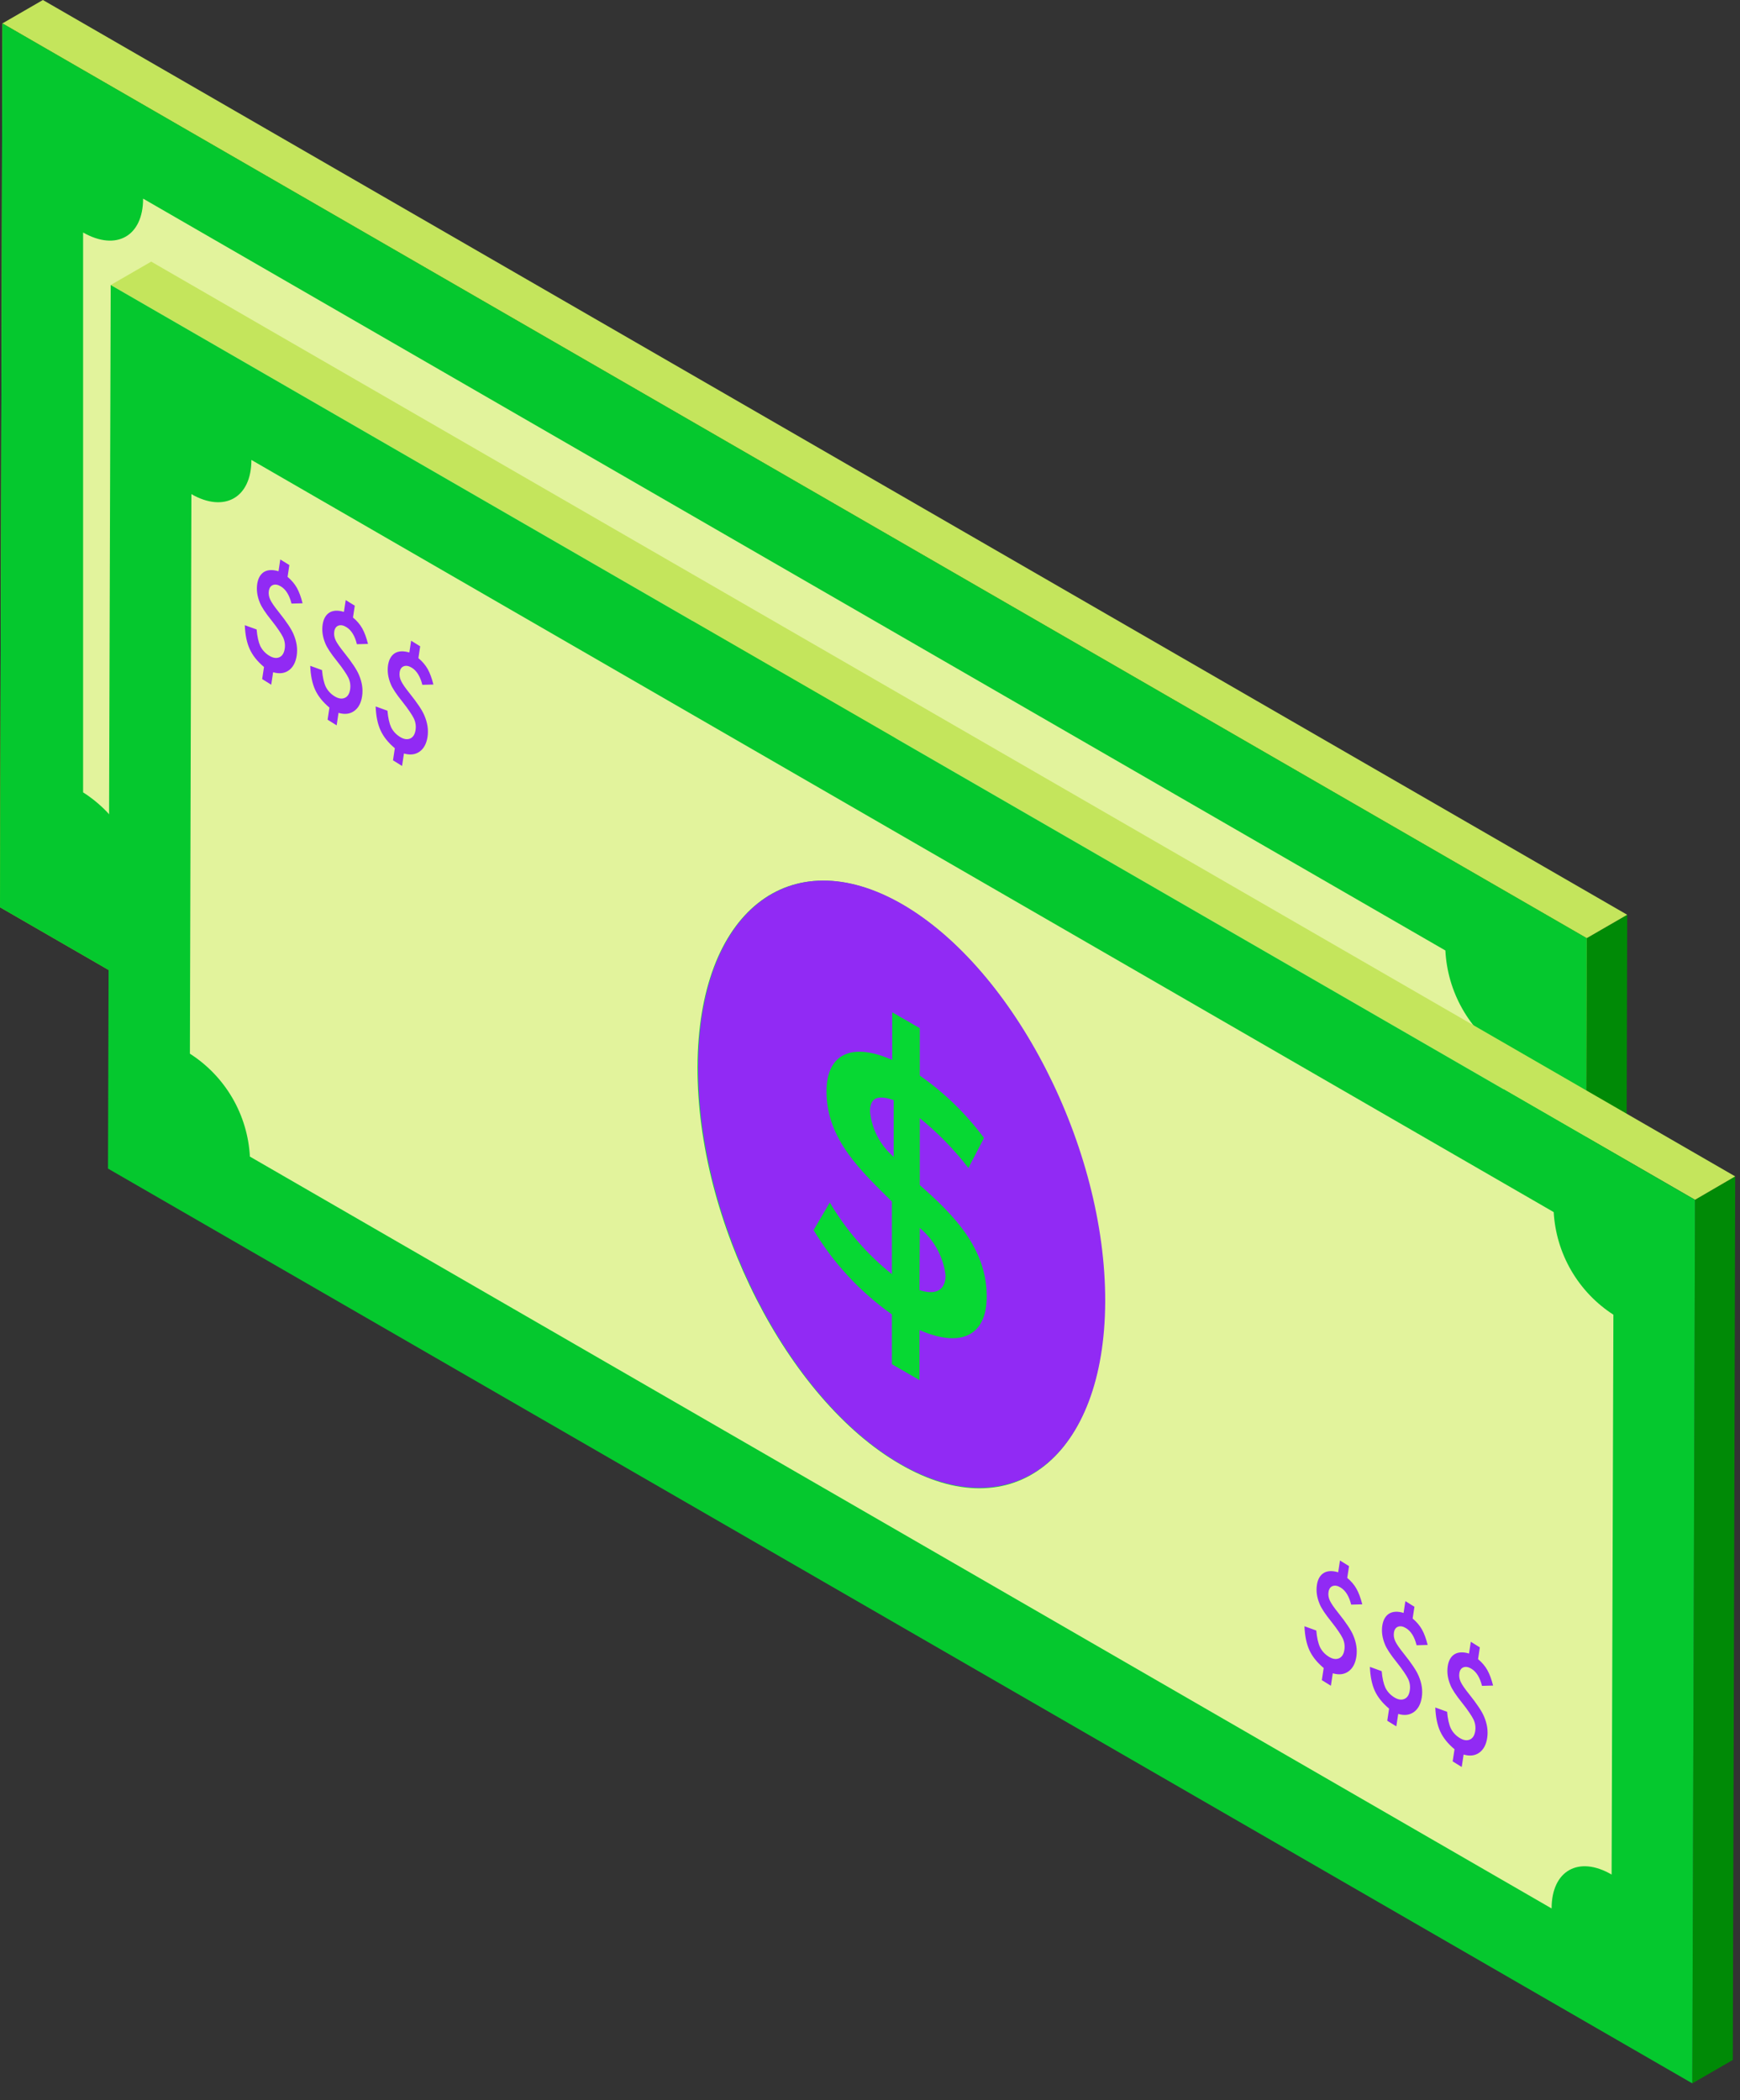<svg width="58" height="70" viewBox="0 0 58 70" fill="none" xmlns="http://www.w3.org/2000/svg">
<rect x="0" y="0" width="58" height="70" fill="#333333" stroke="none"/>
<path d="M52.89 31.27L52.81 60.73L54.16 59.94L54.24 30.49L52.89 31.27Z" fill="#008A06"/>
<path d="M1.43 0L0.08 0.78L52.89 31.27L54.24 30.49L1.43 0Z" fill="#C4E55C"/>
<path d="M52.89 31.27L52.81 60.73L0 30.24L0.08 0.78L52.89 31.27Z" fill="#95CC17"/>
<path d="M52.89 31.27L52.81 60.73L0 30.24L0.08 0.78L52.89 31.27Z" fill="#05C82E"/>
<path d="M41.9 46.47C41.23 46.08 40.9 46.47 40.9 47.58C40.839 48.014 40.9 48.456 41.076 48.858C41.253 49.259 41.538 49.602 41.9 49.85C42.56 50.23 42.9 49.85 42.9 48.73C42.959 48.298 42.896 47.858 42.72 47.459C42.543 47.06 42.26 46.718 41.9 46.47Z" fill="#E2F39B"/>
<path d="M48.179 31.68L4.77 6.62C4.77 7.87 3.88 8.38 2.77 7.75V26.41C3.35 26.78 3.835 27.284 4.183 27.878C4.53 28.473 4.732 29.142 4.77 29.83L48.12 54.9C48.12 53.64 49.01 53.13 50.12 53.76V35.11C49.552 34.728 49.081 34.22 48.744 33.624C48.407 33.029 48.214 32.363 48.179 31.68ZM26.419 40.08C22.669 37.92 19.649 31.99 19.66 26.84C19.669 21.69 22.72 19.26 26.47 21.43C30.22 23.6 33.249 29.52 33.23 34.67C33.209 39.82 30.169 42.25 26.419 40.08ZM39.26 48.91L38.59 48.53V44.66L37.819 44.22V43.53L39.26 44.37V48.91ZM41.889 50.45C41.34 50.11 40.893 49.627 40.597 49.053C40.301 48.479 40.167 47.835 40.209 47.19C40.209 45.71 40.819 45.24 41.9 45.86C42.449 46.202 42.895 46.687 43.191 47.263C43.487 47.839 43.621 48.484 43.58 49.13C43.569 50.6 42.999 51.07 41.889 50.45ZM45.8 52.71C45.247 52.371 44.798 51.887 44.502 51.31C44.206 50.733 44.073 50.087 44.12 49.44C44.12 47.97 44.719 47.49 45.809 48.12C46.359 48.459 46.805 48.943 47.099 49.517C47.393 50.092 47.525 50.736 47.48 51.38C47.48 52.86 46.88 53.33 45.8 52.71Z" fill="#E2F39C"/>
<path d="M45.81 48.72C45.14 48.34 44.81 48.72 44.81 49.84C44.749 50.273 44.81 50.713 44.987 51.113C45.164 51.512 45.449 51.854 45.81 52.1C46.47 52.48 46.81 52.1 46.81 50.99C46.868 50.556 46.805 50.115 46.629 49.714C46.453 49.314 46.169 48.97 45.81 48.72Z" fill="#E2F39B"/>
<path d="M25.34 28.33C25.4 28.918 25.687 29.46 26.14 29.84V28C25.65 27.76 25.34 27.88 25.34 28.33Z" fill="#9DD22E"/>
<path d="M26.47 21.43C22.72 19.26 19.68 21.69 19.66 26.84C19.64 31.99 22.66 37.92 26.42 40.08C30.18 42.24 33.22 39.82 33.23 34.67C33.24 29.52 30.22 23.59 26.47 21.43ZM29.28 34.51C29.28 35.84 28.38 36.2 27.04 35.61V37.31L26.12 36.78V35.09C25.061 34.348 24.174 33.386 23.52 32.27L24.05 31.35C24.59 32.268 25.296 33.078 26.13 33.74V31.33C25.08 30.33 23.95 29.27 23.96 27.67C23.96 26.38 24.82 26.02 26.15 26.61V25L27.07 25.54V27.11C27.887 27.685 28.606 28.387 29.2 29.19L28.69 30.19C28.219 29.57 27.672 29.012 27.06 28.53V30.75C28.13 31.73 29.3 32.86 29.28 34.51Z" fill="#9DD22D"/>
<path d="M27.05 34.26C27.59 34.45 27.91 34.26 27.91 33.78C27.841 33.158 27.533 32.588 27.05 32.19V34.26Z" fill="#9DD22E"/>
<path d="M27.06 30.73V28.51C27.671 28.992 28.219 29.55 28.69 30.17L29.2 29.17C28.605 28.367 27.886 27.665 27.07 27.09V25.56L26.15 25V26.59C24.82 26 24 26.38 24 27.67C24 29.27 25.12 30.37 26.17 31.33V33.74C25.335 33.078 24.63 32.268 24.09 31.35L23.56 32.27C24.213 33.386 25.1 34.348 26.16 35.09V36.78L27.08 37.31V35.61C28.42 36.2 29.32 35.84 29.32 34.51C29.3 32.86 28.13 31.73 27.06 30.73ZM26.14 29.84C25.686 29.46 25.399 28.918 25.34 28.33C25.34 27.88 25.65 27.76 26.14 27.95V29.84ZM27.05 34.26V32.19C27.532 32.588 27.841 33.158 27.91 33.78C27.91 34.29 27.59 34.45 27.05 34.26Z" fill="#494360"/>
<path d="M37.83 44.22L38.6 44.66L38.59 48.53L39.26 48.91L39.27 44.37L37.83 43.53V44.22Z" fill="#494360"/>
<path d="M41.9 45.86C40.82 45.24 40.22 45.71 40.21 47.19C40.168 47.835 40.302 48.479 40.598 49.053C40.894 49.627 41.34 50.11 41.89 50.45C42.97 51.07 43.57 50.6 43.58 49.13C43.621 48.484 43.487 47.839 43.191 47.263C42.896 46.687 42.449 46.202 41.9 45.86ZM41.9 49.86C41.538 49.612 41.252 49.269 41.076 48.868C40.899 48.467 40.838 48.024 40.9 47.59C40.9 46.43 41.23 46.09 41.9 46.48C42.259 46.727 42.543 47.07 42.719 47.469C42.896 47.868 42.958 48.308 42.9 48.74C42.89 49.88 42.55 50.23 41.89 49.85L41.9 49.86Z" fill="#494360"/>
<path d="M45.81 48.12C44.72 47.49 44.12 47.97 44.12 49.44C44.074 50.087 44.206 50.733 44.503 51.31C44.799 51.887 45.248 52.371 45.8 52.71C46.88 53.33 47.48 52.86 47.48 51.38C47.526 50.736 47.394 50.092 47.1 49.517C46.805 48.943 46.359 48.459 45.81 48.12ZM45.81 52.12C45.449 51.874 45.164 51.532 44.988 51.133C44.811 50.733 44.749 50.292 44.81 49.86C44.81 48.7 45.15 48.36 45.81 48.74C46.17 48.99 46.453 49.334 46.63 49.734C46.806 50.135 46.868 50.576 46.81 51.01C46.8 52.14 46.46 52.48 45.8 52.1L45.81 52.12Z" fill="#494360"/>
<path d="M56.5 39.99L56.41 69.44L57.76 68.66L57.84 39.21L56.5 39.99Z" fill="#008A06"/>
<path d="M5.04 8.72L3.69 9.5L56.5 39.99L57.84 39.21L5.04 8.72Z" fill="#C4E55C"/>
<path d="M56.5 39.99L56.41 69.44L3.6 38.95L3.69 9.5L56.5 39.99Z" fill="#05C82E"/>
<path d="M50 39.382L49.934 61L11 38.618L11.066 17L50 39.382Z" fill="#07D833"/>
<path d="M45.51 55.19C44.84 54.8 44.51 55.19 44.51 56.3C44.449 56.733 44.511 57.173 44.687 57.573C44.864 57.972 45.149 58.314 45.51 58.56C46.17 58.95 46.51 58.56 46.51 57.45C46.57 57.018 46.508 56.577 46.331 56.178C46.155 55.779 45.87 55.437 45.51 55.19Z" fill="#E2F39B"/>
<path d="M51.79 40.4L8.38 15.33C8.38 16.59 7.48 17.1 6.38 16.47L6.33 35.12C6.912 35.492 7.396 35.997 7.744 36.593C8.092 37.19 8.293 37.861 8.33 38.55L51.72 63.61C51.72 62.35 52.62 61.84 53.72 62.48L53.78 43.82C53.202 43.447 52.721 42.943 52.375 42.349C52.029 41.754 51.829 41.087 51.79 40.4ZM30 48.8C26.26 46.64 23.23 40.71 23.25 35.56C23.27 30.41 26.31 27.98 30.06 30.14C33.81 32.3 36.83 38.24 36.82 43.39C36.81 48.54 33.77 51 30 48.8Z" fill="#E2F39C"/>
<path d="M49.41 57.44C48.751 57.06 48.41 57.44 48.41 58.55C48.351 58.984 48.413 59.426 48.59 59.826C48.766 60.227 49.05 60.571 49.41 60.82C50.081 61.2 50.41 60.82 50.41 59.71C50.472 59.276 50.411 58.834 50.234 58.432C50.058 58.031 49.772 57.688 49.41 57.44Z" fill="#E2F39B"/>
<path d="M29 37.05C29.059 37.636 29.342 38.177 29.79 38.56V36.67C29.25 36.48 29 36.59 29 37.05Z" fill="#912AF4"/>
<path d="M30.08 30.14C26.33 27.98 23.28 30.4 23.27 35.56C23.26 40.72 26.27 46.64 30.02 48.8C33.77 50.96 36.82 48.54 36.84 43.39C36.86 38.24 33.82 32.31 30.08 30.14ZM32.89 43.22C32.89 44.56 31.98 44.92 30.65 44.33V46L29.73 45.47V43.81C28.674 43.065 27.785 42.108 27.12 41L27.66 40.08C28.2 40.995 28.901 41.805 29.73 42.47V40.05C28.73 39.05 27.55 37.99 27.55 36.38C27.55 35.1 28.42 34.74 29.74 35.33V33.74L30.66 34.27V35.85C31.482 36.422 32.204 37.125 32.8 37.93L32.28 38.93C31.806 38.315 31.263 37.758 30.66 37.27V39.5C31.73 40.44 32.9 41.58 32.89 43.22Z" fill="#912AF4"/>
<path d="M30.65 43C31.2 43.18 31.51 43 31.52 42.52C31.448 41.899 31.14 41.33 30.66 40.93L30.65 43Z" fill="#912AF4"/>
<path d="M9.645 18.834L9.586 19.228C9.717 19.337 9.82 19.459 9.895 19.591C9.969 19.724 10.033 19.896 10.086 20.108L9.717 20.118C9.648 19.841 9.532 19.651 9.369 19.55C9.268 19.487 9.178 19.47 9.101 19.498C9.024 19.526 8.977 19.593 8.961 19.697C8.947 19.792 8.962 19.888 9.007 19.984C9.05 20.079 9.146 20.218 9.294 20.402C9.422 20.562 9.527 20.703 9.608 20.825C9.689 20.946 9.748 21.051 9.785 21.14C9.89 21.384 9.925 21.621 9.89 21.853C9.855 22.08 9.766 22.245 9.623 22.346C9.48 22.446 9.308 22.466 9.104 22.406L9.041 22.822L8.739 22.634L8.8 22.231C8.581 22.048 8.423 21.851 8.326 21.639C8.228 21.428 8.173 21.161 8.16 20.838L8.554 20.981C8.575 21.217 8.616 21.401 8.677 21.535C8.743 21.666 8.841 21.773 8.971 21.853C9.097 21.932 9.21 21.95 9.31 21.908C9.408 21.866 9.468 21.771 9.491 21.622C9.511 21.49 9.492 21.362 9.434 21.238C9.404 21.177 9.358 21.101 9.295 21.009C9.233 20.916 9.153 20.808 9.054 20.683C8.848 20.428 8.718 20.23 8.662 20.089C8.573 19.874 8.544 19.665 8.574 19.461C8.589 19.365 8.616 19.283 8.655 19.217C8.694 19.15 8.743 19.099 8.803 19.062C8.864 19.026 8.935 19.005 9.016 19.002C9.097 18.998 9.186 19.011 9.284 19.04L9.343 18.647L9.645 18.834ZM11.826 20.188L11.766 20.582C11.898 20.692 12.001 20.813 12.075 20.945C12.15 21.078 12.213 21.25 12.267 21.462L11.897 21.472C11.829 21.195 11.713 21.006 11.549 20.904C11.448 20.841 11.359 20.824 11.282 20.852C11.204 20.88 11.158 20.947 11.142 21.051C11.128 21.146 11.143 21.242 11.187 21.338C11.231 21.433 11.327 21.572 11.475 21.756C11.603 21.916 11.707 22.057 11.788 22.179C11.869 22.3 11.928 22.405 11.965 22.494C12.07 22.738 12.105 22.975 12.07 23.207C12.036 23.434 11.947 23.599 11.803 23.7C11.661 23.8 11.488 23.82 11.284 23.76L11.222 24.176L10.92 23.988L10.981 23.585C10.762 23.402 10.604 23.205 10.506 22.993C10.409 22.782 10.353 22.515 10.341 22.192L10.734 22.335C10.755 22.571 10.796 22.755 10.858 22.889C10.924 23.02 11.021 23.127 11.151 23.207C11.278 23.286 11.391 23.304 11.49 23.262C11.588 23.22 11.649 23.125 11.671 22.977C11.691 22.844 11.672 22.716 11.614 22.592C11.585 22.531 11.538 22.455 11.476 22.363C11.414 22.271 11.334 22.162 11.234 22.037C11.029 21.782 10.898 21.584 10.843 21.443C10.754 21.228 10.724 21.018 10.755 20.815C10.77 20.719 10.796 20.637 10.835 20.571C10.874 20.504 10.924 20.453 10.983 20.416C11.044 20.38 11.115 20.359 11.196 20.355C11.277 20.352 11.367 20.365 11.464 20.394L11.524 20.001L11.826 20.188ZM14.006 21.542L13.947 21.936C14.078 22.046 14.181 22.167 14.256 22.299C14.33 22.432 14.394 22.604 14.447 22.816L14.078 22.826C14.009 22.549 13.893 22.36 13.73 22.258C13.629 22.195 13.539 22.178 13.462 22.206C13.385 22.234 13.338 22.301 13.322 22.405C13.308 22.5 13.323 22.596 13.368 22.692C13.411 22.787 13.507 22.926 13.655 23.11C13.783 23.27 13.888 23.411 13.969 23.533C14.05 23.654 14.109 23.759 14.146 23.848C14.251 24.092 14.286 24.329 14.251 24.561C14.216 24.788 14.127 24.953 13.984 25.054C13.841 25.154 13.668 25.174 13.465 25.114L13.402 25.53L13.1 25.342L13.161 24.939C12.942 24.756 12.784 24.559 12.687 24.347C12.589 24.136 12.534 23.869 12.521 23.546L12.915 23.689C12.936 23.925 12.977 24.109 13.038 24.243C13.104 24.374 13.202 24.48 13.332 24.561C13.458 24.64 13.571 24.658 13.671 24.616C13.769 24.574 13.829 24.479 13.852 24.331C13.872 24.198 13.853 24.07 13.795 23.946C13.765 23.885 13.719 23.809 13.656 23.717C13.595 23.625 13.514 23.516 13.415 23.391C13.209 23.136 13.079 22.938 13.023 22.797C12.934 22.582 12.905 22.372 12.935 22.169C12.95 22.073 12.977 21.991 13.016 21.925C13.055 21.858 13.104 21.807 13.164 21.77C13.225 21.734 13.296 21.713 13.377 21.709C13.458 21.706 13.547 21.719 13.645 21.748L13.704 21.355L14.006 21.542Z" fill="#912AF4"/>
<path d="M44.968 52.2L44.908 52.593C45.04 52.703 45.143 52.824 45.217 52.957C45.291 53.089 45.355 53.261 45.409 53.473L45.039 53.483C44.97 53.206 44.854 53.017 44.691 52.916C44.59 52.853 44.501 52.836 44.423 52.864C44.346 52.892 44.3 52.958 44.284 53.062C44.269 53.158 44.284 53.253 44.329 53.35C44.373 53.444 44.468 53.584 44.617 53.768C44.745 53.928 44.849 54.069 44.93 54.191C45.011 54.312 45.07 54.416 45.107 54.505C45.212 54.749 45.247 54.987 45.212 55.218C45.178 55.446 45.089 55.61 44.945 55.712C44.803 55.812 44.63 55.832 44.426 55.772L44.363 56.187L44.061 56L44.123 55.596C43.904 55.413 43.745 55.216 43.648 55.005C43.55 54.793 43.495 54.526 43.482 54.204L43.876 54.347C43.897 54.583 43.938 54.767 44 54.9C44.065 55.032 44.163 55.138 44.293 55.219C44.419 55.297 44.532 55.316 44.632 55.273C44.73 55.232 44.791 55.137 44.813 54.988C44.833 54.856 44.814 54.727 44.756 54.604C44.726 54.543 44.68 54.466 44.617 54.374C44.556 54.282 44.475 54.174 44.376 54.049C44.17 53.794 44.04 53.596 43.985 53.455C43.895 53.239 43.866 53.03 43.897 52.827C43.911 52.73 43.938 52.649 43.977 52.582C44.016 52.516 44.066 52.464 44.125 52.428C44.186 52.391 44.257 52.371 44.338 52.367C44.419 52.363 44.508 52.376 44.606 52.406L44.666 52.012L44.968 52.2ZM47.148 53.554L47.088 53.947C47.22 54.057 47.323 54.178 47.398 54.311C47.472 54.443 47.536 54.615 47.589 54.827L47.22 54.837C47.151 54.56 47.035 54.371 46.871 54.27C46.77 54.207 46.681 54.19 46.604 54.218C46.527 54.246 46.48 54.312 46.464 54.417C46.45 54.512 46.465 54.607 46.509 54.704C46.553 54.798 46.649 54.938 46.797 55.122C46.925 55.282 47.03 55.423 47.111 55.545C47.192 55.666 47.251 55.77 47.288 55.859C47.393 56.103 47.428 56.341 47.393 56.572C47.358 56.8 47.269 56.964 47.126 57.066C46.983 57.166 46.81 57.186 46.607 57.126L46.544 57.541L46.242 57.354L46.303 56.95C46.084 56.767 45.926 56.57 45.828 56.359C45.731 56.148 45.676 55.88 45.663 55.558L46.056 55.701C46.077 55.937 46.119 56.121 46.18 56.254C46.246 56.386 46.344 56.492 46.474 56.573C46.6 56.651 46.713 56.67 46.812 56.627C46.911 56.586 46.971 56.491 46.993 56.342C47.014 56.21 46.995 56.081 46.937 55.958C46.907 55.897 46.861 55.82 46.798 55.728C46.736 55.636 46.656 55.528 46.556 55.403C46.351 55.148 46.221 54.95 46.165 54.809C46.076 54.593 46.046 54.384 46.077 54.181C46.092 54.084 46.119 54.003 46.158 53.936C46.197 53.87 46.246 53.818 46.306 53.782C46.367 53.745 46.438 53.725 46.519 53.721C46.6 53.717 46.689 53.73 46.786 53.76L46.846 53.367L47.148 53.554ZM49.328 54.908L49.269 55.301C49.401 55.411 49.504 55.532 49.578 55.665C49.652 55.797 49.716 55.969 49.77 56.181L49.4 56.191C49.331 55.914 49.215 55.725 49.052 55.624C48.951 55.561 48.862 55.544 48.784 55.572C48.707 55.6 48.661 55.666 48.645 55.771C48.63 55.866 48.645 55.961 48.69 56.058C48.733 56.152 48.829 56.292 48.978 56.476C49.106 56.636 49.21 56.777 49.291 56.899C49.372 57.02 49.431 57.124 49.468 57.213C49.573 57.457 49.608 57.695 49.573 57.926C49.539 58.154 49.45 58.318 49.306 58.42C49.164 58.52 48.991 58.54 48.787 58.48L48.724 58.895L48.422 58.708L48.484 58.304C48.265 58.121 48.106 57.924 48.009 57.713C47.911 57.502 47.856 57.234 47.843 56.912L48.237 57.055C48.258 57.291 48.299 57.475 48.361 57.608C48.426 57.74 48.524 57.846 48.654 57.927C48.781 58.005 48.894 58.024 48.993 57.981C49.091 57.94 49.151 57.845 49.174 57.696C49.194 57.564 49.175 57.435 49.117 57.312C49.087 57.251 49.041 57.174 48.978 57.083C48.917 56.99 48.836 56.882 48.737 56.757C48.531 56.502 48.401 56.304 48.346 56.163C48.256 55.947 48.227 55.738 48.258 55.535C48.272 55.438 48.299 55.357 48.338 55.29C48.377 55.224 48.426 55.172 48.486 55.136C48.547 55.099 48.618 55.079 48.699 55.075C48.78 55.071 48.87 55.084 48.967 55.114L49.027 54.721L49.328 54.908Z" fill="#912AF4"/>
</svg>

